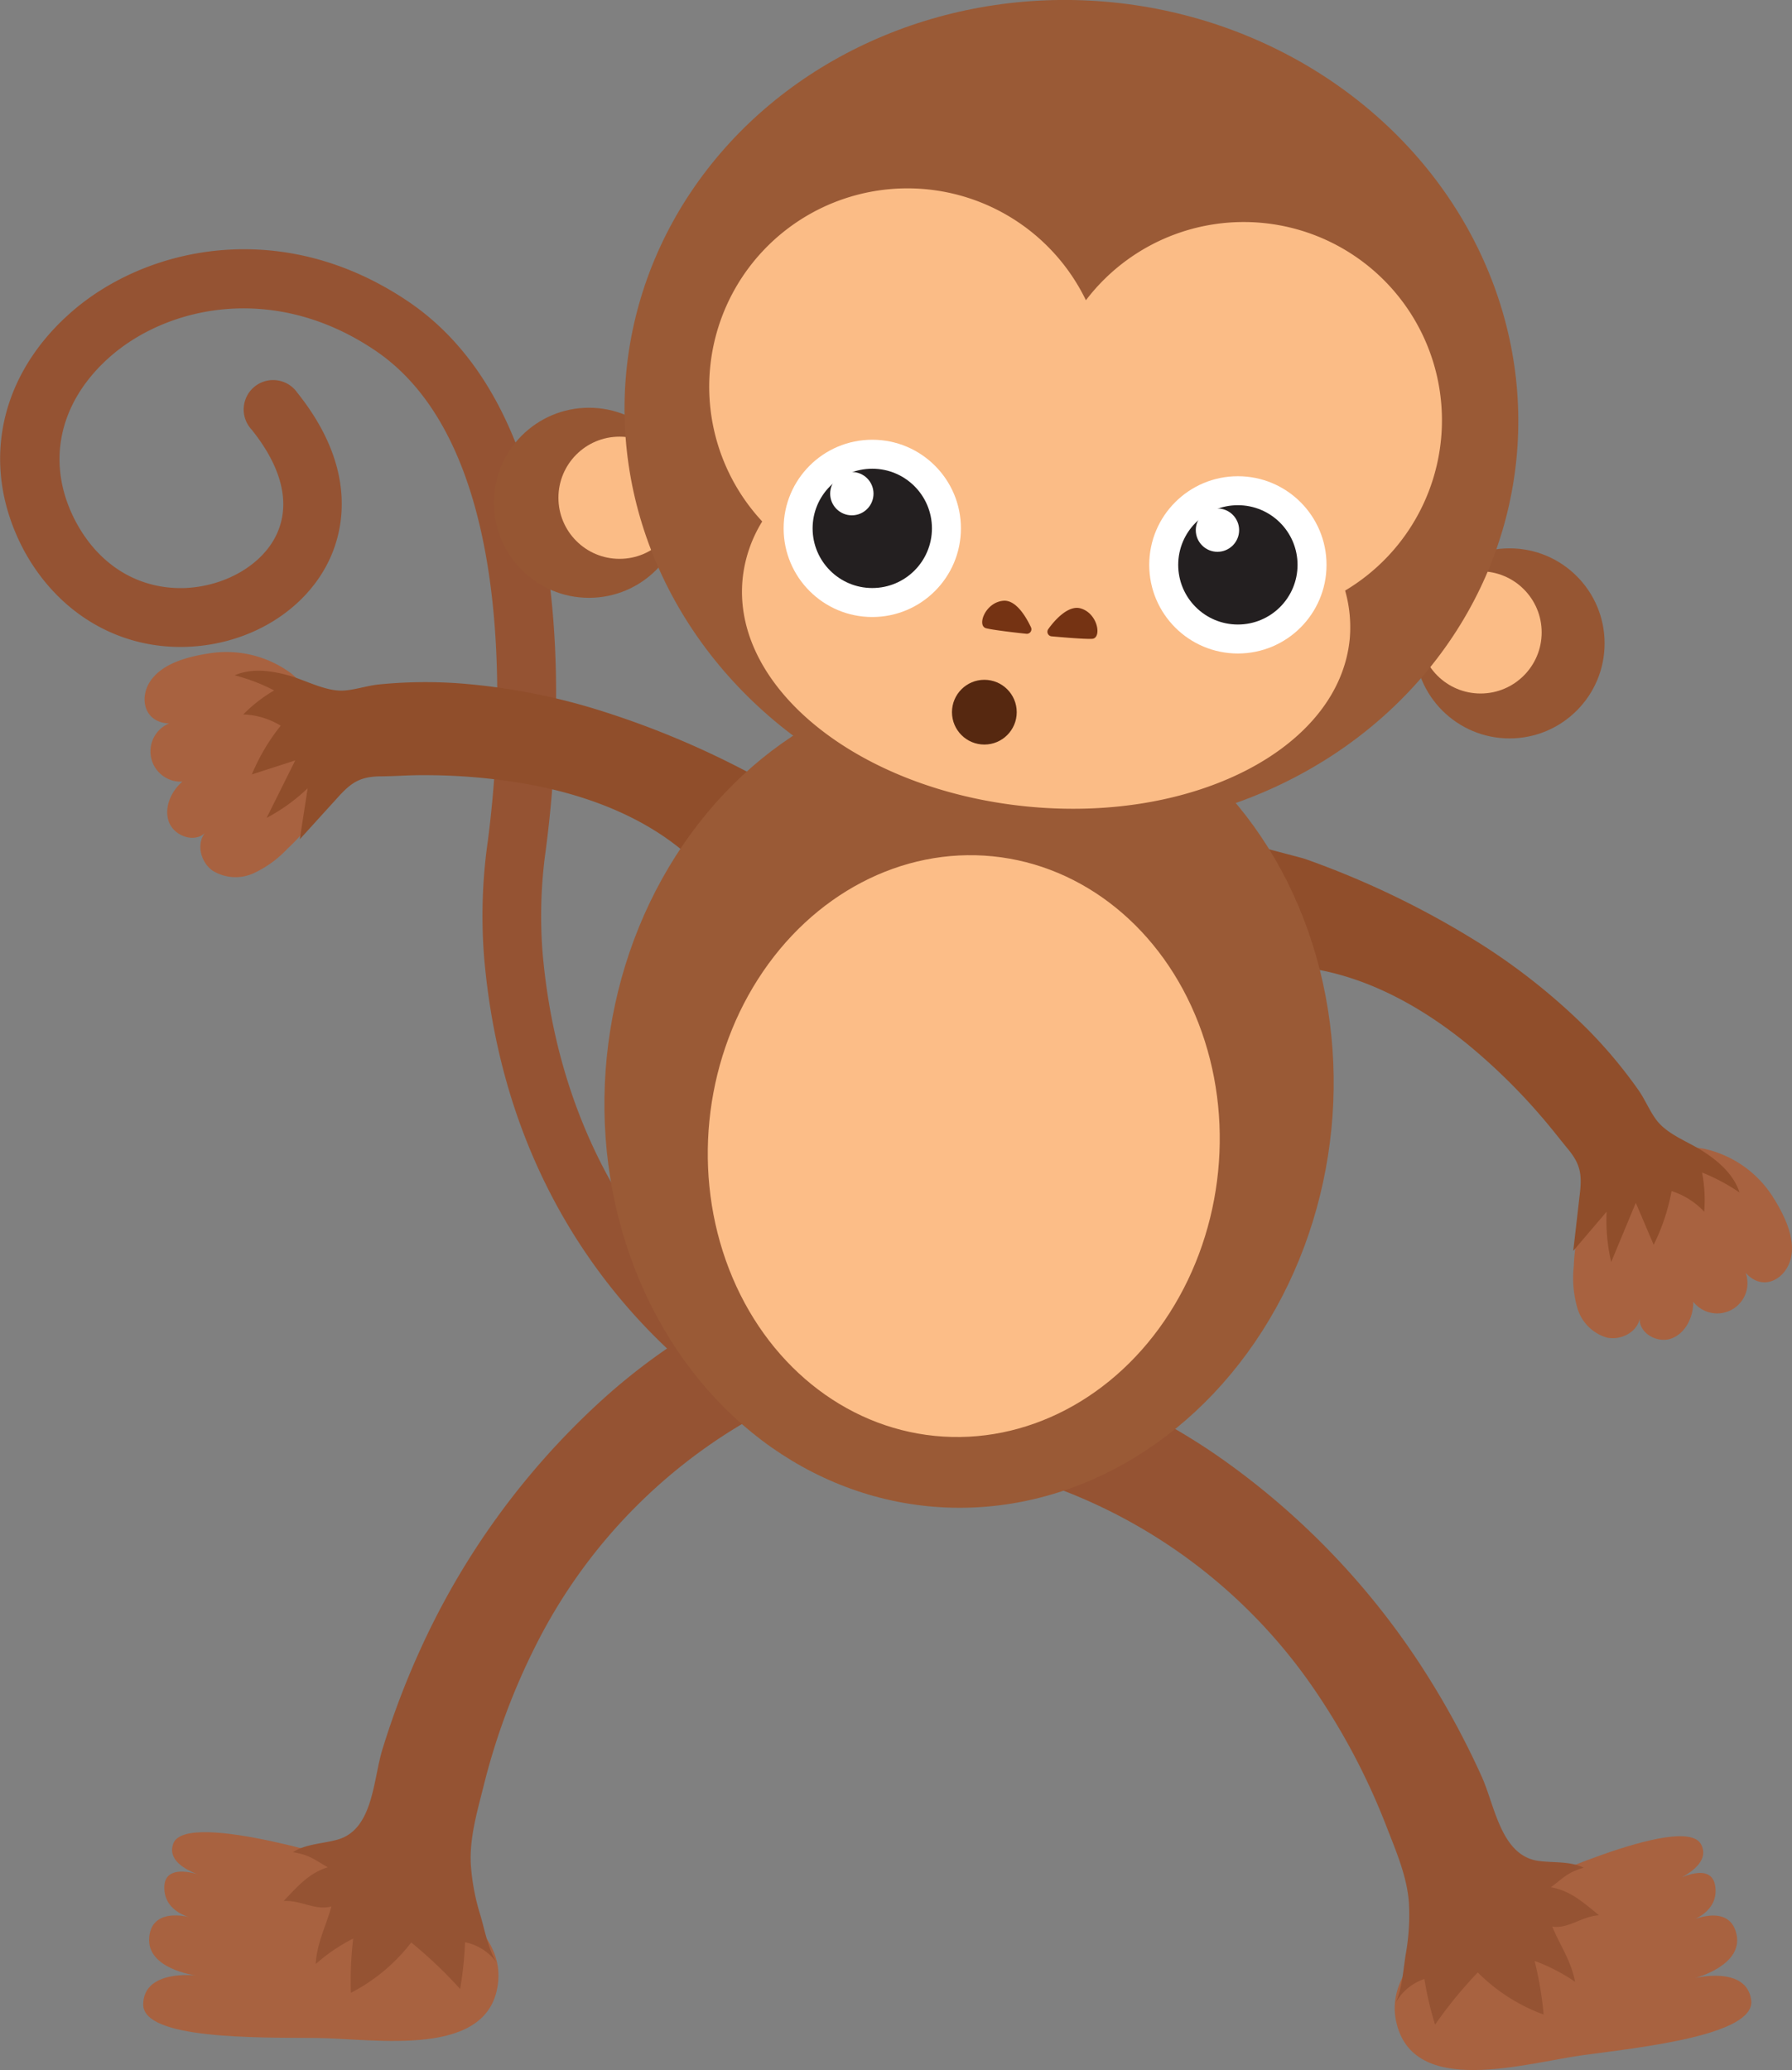 <svg id="Layer_1" data-name="Layer 1" xmlns="http://www.w3.org/2000/svg" viewBox="0 0 274.53 317.15"><rect x="0" y="0" width="274.53" height="317.15" fill="#808080" stroke="none"/><defs><style>.cls-1{fill:#955333;}.cls-2{fill:#a86240;}.cls-3{fill:#904e2b;}.cls-4{fill:#965633;}.cls-5{fill:#fbbc86;}.cls-6{fill:#9a5a36;}.cls-7{fill:#fcbd87;}.cls-8{fill:#fff;}.cls-9{fill:#231f20;}.cls-10{fill:#753313;}.cls-11{fill:#562810;}</style></defs><title>11_big_small_monkey</title><path class="cls-1" d="M120.14,219.34a4.52,4.52,0,0,0,3.2-8.42c-1.54-.74-36.2-18-40.23-65.1a72.45,72.45,0,0,1,.5-15.58c2.52-19.26,5.51-66-21-84-19.66-13.33-40.82-8.31-52.16,2C-.5,58.14-3,72,3.77,84.51,9,94,18.24,99.46,28.6,99.1c9.72-.34,18.34-5.66,21.95-13.54,2.08-4.55,4.21-13.89-5-25.39a4.51,4.51,0,1,0-7,5.65c4.65,5.8,6,11.33,3.85,16s-7.82,8-14.05,8.27c-7,.24-13-3.36-16.59-9.89-4.78-8.75-3-18.2,4.78-25.26,8.8-8,25.39-11.79,41-1.2,23,15.6,19,61.62,17.16,75.35a80.73,80.73,0,0,0-.54,17.52c4.49,52.51,43.68,71.7,45.35,72.49A4.32,4.32,0,0,0,120.14,219.34Z"/><path class="cls-2" d="M267.37,194.93c2.75,3.2,6.5.91,7.07-2.57.49-3-1.17-6.3-2.7-8.76A16.75,16.75,0,0,0,261.07,176a17,17,0,0,0-18.64,10.49A26.94,26.94,0,0,0,241.1,194a16.55,16.55,0,0,0,.57,6.47,6.68,6.68,0,0,0,4.43,4.44c2.12.51,4.67-.75,5.1-2.88-.1,2.29,2.81,3.86,4.95,3s3.26-3.3,3.26-5.59a4.64,4.64,0,0,0,8-4.49Z"/><path class="cls-3" d="M188.77,128.15c.15.72,10.28,3.12,11.18,3.45a135.2,135.2,0,0,1,25,11.85,96.14,96.14,0,0,1,18.2,14.18A72.8,72.8,0,0,1,251,167c1.06,1.5,1.85,3.53,3,4.89,1.68,2,4.73,3.09,6.88,4.48,2.42,1.56,4.74,3.59,5.61,6.33a29,29,0,0,0-5.74-3.06,22.19,22.19,0,0,1,.33,6,11.68,11.68,0,0,0-5-3.16,31.13,31.13,0,0,1-2.74,8.23l-2.74-6.43-3.77,9.07a28.17,28.17,0,0,1-.7-7.71l-5.11,6,1-8.7c.36-3,.1-4.57-1.78-6.86-1.4-1.7-2.73-3.44-4.18-5.1a91.65,91.65,0,0,0-11.24-11c-8.92-7.26-20-12.8-31.74-11.91Z"/><path class="cls-2" d="M26.12,110.84c-4.23,0-5-4.31-2.7-7,1.93-2.33,5.53-3.25,8.39-3.7a16.68,16.68,0,0,1,12.76,3,17,17,0,0,1,4.3,21A26.84,26.84,0,0,1,44.06,130a16.64,16.64,0,0,1-5.26,3.81,6.67,6.67,0,0,1-6.26-.44c-1.77-1.27-2.49-4-1.16-5.74-1.67,1.58-4.76.41-5.52-1.75s.34-4.63,2.08-6.13a4.64,4.64,0,0,1-1.82-9Z"/><path class="cls-3" d="M128.06,126.43c-.64.35-9.09-5.72-9.93-6.18A134.7,134.7,0,0,0,92.8,109.13a96.71,96.71,0,0,0-22.64-4.45,71.92,71.92,0,0,0-12.19.19c-1.82.19-3.88.92-5.66.94-2.6,0-5.44-1.55-7.9-2.27-2.76-.8-5.81-1.22-8.46-.08A28.67,28.67,0,0,1,42,105.78a22.26,22.26,0,0,0-4.73,3.68A11.65,11.65,0,0,1,43,111.18a31.11,31.11,0,0,0-4.42,7.47l6.65-2.15-4.38,8.8a28,28,0,0,0,6.28-4.53l-1.2,7.81,5.89-6.49c2.06-2.27,3.39-3.07,6.34-3.15,2.2,0,4.39-.19,6.59-.18a91.15,91.15,0,0,1,15.65,1.3c11.33,2,22.75,6.69,29.8,16.17Z"/><circle class="cls-4" cx="231.26" cy="98.57" r="14.56"/><circle class="cls-5" cx="226.82" cy="96.89" r="9.36"/><path class="cls-2" d="M232.47,289.47s-21.1,8.26-18.6,20.16,19.89,6.4,28.8,5.21,26.32-3.07,25.61-8.41-8.61-3.38-8.61-3.38,7.45-1.91,6.35-6.75-7.1-2-7.1-2,4.39-1.26,3.86-5.27-6-1-6-1,5.59-2.25,3.8-5.5C257.81,277.57,232.47,289.47,232.47,289.47Z"/><path class="cls-1" d="M170.82,214.34c.2-.25,4.37,2,4.65,2.11a95.79,95.79,0,0,1,11.89,7.18,116.89,116.89,0,0,1,32,34.19,126.32,126.32,0,0,1,7.65,14.4c2,4.43,2.92,12,8.59,12.87,2.34.34,4.84,0,7,1.05-2.48.77-2.91,1.41-5,3,2.83.52,4.6,2,7.36,4.29-2.65.16-4.66,2.11-7.16,1.74,1.25,3,2.91,5.26,3.49,8.45a27.7,27.7,0,0,0-6.19-3.19,54.55,54.55,0,0,1,1.38,8.21,27.59,27.59,0,0,1-10.09-6.45,66.92,66.92,0,0,0-6.54,8,51.29,51.29,0,0,1-1.64-7,8,8,0,0,0-4.5,3.82c1.07-2,1.27-5.33,1.64-7.58a34,34,0,0,0,.49-7.93c-.29-4-1.94-7.83-3.39-11.55a102.77,102.77,0,0,0-10.65-20.46,82.57,82.57,0,0,0-41.29-32Z"/><path class="cls-2" d="M55.33,285.78s22,5.56,21,17.68-18.94,8.84-27.92,8.77-26.51.24-26.47-5.15S30,302.65,30,302.65s-7.63-.95-7.14-5.89,6.79-2.88,6.79-2.88-4.51-.7-4.48-4.74,5.85-1.75,5.85-1.75-5.82-1.54-4.45-5C28.7,277.15,55.33,285.78,55.33,285.78Z"/><path class="cls-1" d="M107.1,203.53c-.23-.22-4.08,2.5-4.34,2.68a94.37,94.37,0,0,0-10.9,8.61,117,117,0,0,0-27.48,37.92A126.3,126.3,0,0,0,58.59,268c-1.44,4.65-1.39,12.32-6.91,13.85-2.28.63-4.8.64-6.8,1.91,2.56.46,3.07,1,5.33,2.32-2.73.86-4.31,2.57-6.76,5.17,2.65-.17,4.89,1.51,7.32.83-.86,3.12-2.23,5.59-2.4,8.82A27.16,27.16,0,0,1,54.11,297a55,55,0,0,0-.35,8.31A27.6,27.6,0,0,0,63,297.6a68.11,68.11,0,0,1,7.49,7.12,53.82,53.82,0,0,0,.75-7.16,8,8,0,0,1,4.94,3.23c-1.32-1.87-1.93-5.13-2.57-7.31a33.65,33.65,0,0,1-1.48-7.82c-.22-4,.94-8,1.92-11.88a102.43,102.43,0,0,1,8-21.63,82.51,82.51,0,0,1,37-36.91Z"/><ellipse class="cls-6" cx="148.46" cy="167.53" rx="63.56" ry="55.78" transform="translate(-32.99 298.6) rotate(-84.3)"/><ellipse class="cls-7" cx="147.65" cy="175.6" rx="44.62" ry="39.16" transform="translate(-41.75 305.07) rotate(-84.3)"/><circle class="cls-4" cx="90.23" cy="77.03" r="14.56"/><circle class="cls-5" cx="94.91" cy="76.26" r="9.36"/><ellipse class="cls-6" cx="164.15" cy="63.57" rx="63.52" ry="68.51" transform="translate(84.58 220.59) rotate(-84.3)"/><path class="cls-5" d="M108.8,56.23A30.37,30.37,0,0,1,166.36,46a30.37,30.37,0,1,1,39.71,44.48,20.47,20.47,0,0,1,.7,7.47c-1.67,16.7-23.84,28.17-49.52,25.6s-45.15-18.18-43.48-34.89a20.74,20.74,0,0,1,3-8.77A30.3,30.3,0,0,1,108.8,56.23Z"/><circle class="cls-8" cx="189.64" cy="86.54" r="13.58"/><circle class="cls-9" cx="189.64" cy="86.54" r="9.14"/><circle class="cls-8" cx="186.51" cy="81.22" r="3.32"/><circle class="cls-8" cx="133.63" cy="80.95" r="13.58"/><circle class="cls-9" cx="133.63" cy="80.95" r="9.14"/><circle class="cls-8" cx="130.5" cy="75.63" r="3.32"/><path class="cls-10" d="M161.1,97.49a.7.7,0,0,1-.49-1.13c1-1.4,3.07-3.69,4.94-3.15,2.66.76,3.28,4.56,1.77,4.66C166.25,97.94,162.91,97.65,161.1,97.49Z"/><path class="cls-10" d="M157.24,97.1a.7.7,0,0,0,.7-1c-.74-1.57-2.28-4.22-4.22-4.06-2.76.22-4.11,3.82-2.66,4.21C152.1,96.52,155.43,96.91,157.24,97.1Z"/><circle class="cls-11" cx="150.8" cy="109.11" r="4.96"/></svg>